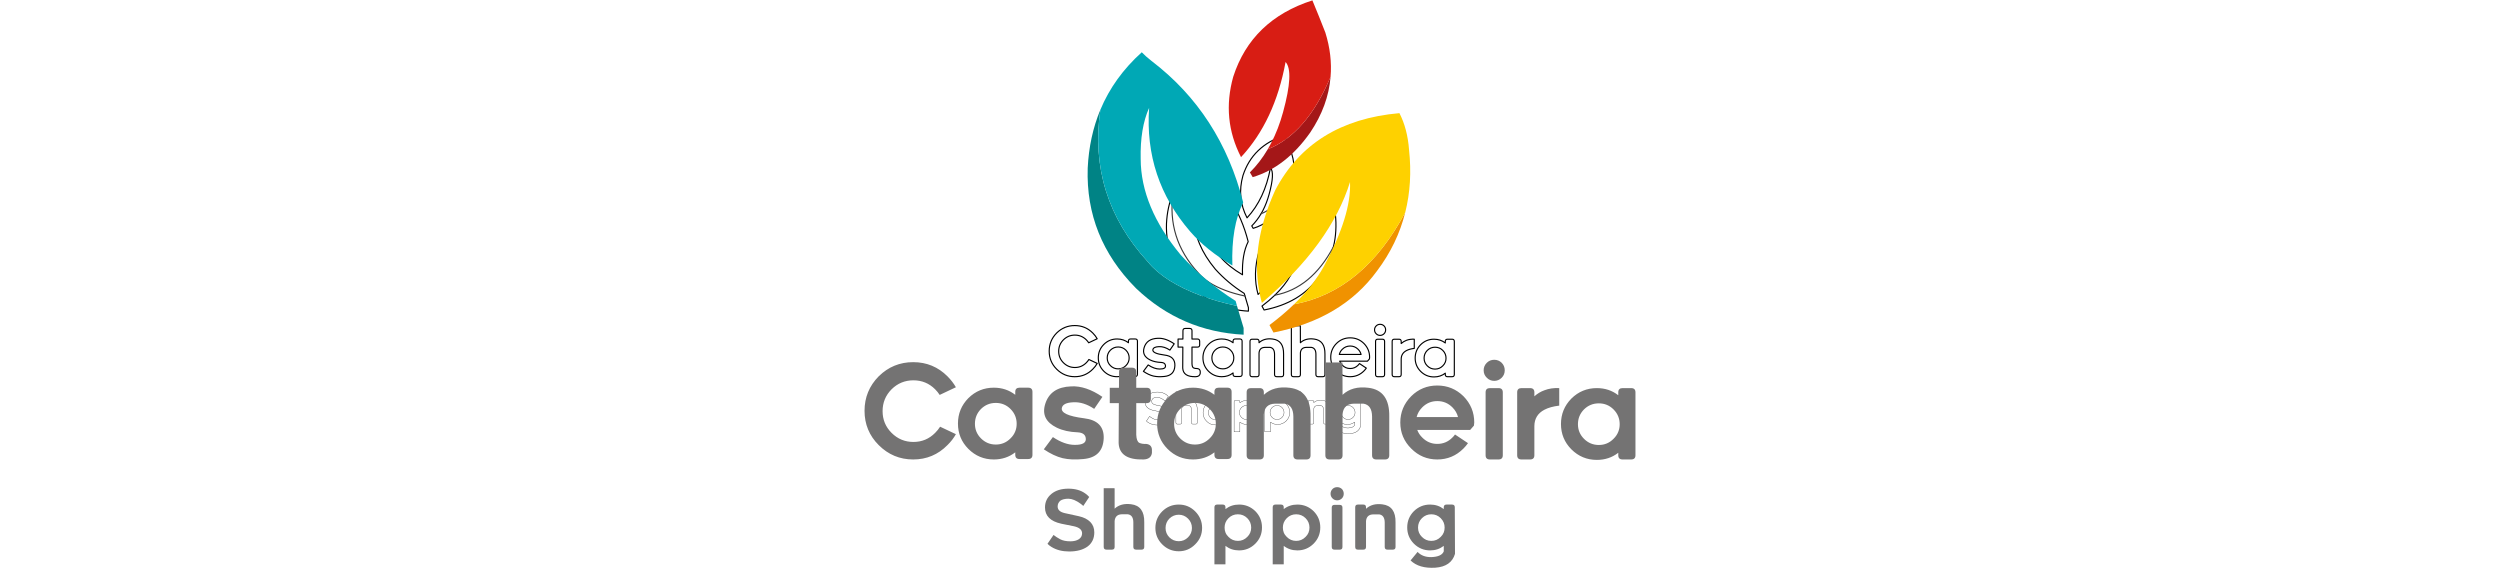 
<svg xmlns="http://www.w3.org/2000/svg" version="1.1" xmlns:xlink="http://www.w3.org/1999/xlink" preserveAspectRatio="none" x="0px" y="0px" width="2200px" height="500px" viewBox="0 0 2200 500">
<defs>
<g id="castanheira_shopping_0_Layer0_0_MEMBER_0_MEMBER_0_FILL">
<path fill="#747373" stroke="none" d="
M -155.65 44.5
Q -149.75 44.5 -145.6 48.65 -144.4 49.85 -143.5 51.25
L -136 47.7
Q -137.55 45 -139.9 42.65 -146.45 36.1 -155.75 36.1 -165.05 36.1 -171.7 42.65 -178.25 49.3 -178.25 58.6 -178.25 67.9 -171.7 74.45 -165.05 81.1 -155.75 81.1 -146.45 81.1 -139.9 74.45 -137.5 72.1 -136 69.4
L -143.3 65.95
Q -144.25 67.45 -145.6 68.8 -149.75 73 -155.65 73 -161.55 73 -165.75 68.8 -169.9 64.65 -169.9 58.75 -169.9 52.85 -165.75 48.65 -161.55 44.5 -155.65 44.5
M -102.6 47.9
L -106.55 47.9
Q -108.55 47.9 -108.55 49.85
L -108.55 51.2
Q -112.8 47.9 -118.45 47.9 -125.35 47.9 -130.25 52.75 -135.05 57.65 -135.05 64.5 -135.05 71.35 -130.25 76.2 -125.35 81.1 -118.45 81.1 -112.8 81.1 -108.55 77.8
L -108.55 78.95
Q -108.55 80.9 -106.55 80.9
L -102.6 80.9
Q -100.6 80.9 -100.6 78.95
L -100.6 49.85
Q -100.6 47.9 -102.6 47.9
M -124.4 71.35
Q -127.2 68.55 -127.2 64.6 -127.2 60.6 -124.4 57.75 -121.55 54.95 -117.55 54.95 -113.55 54.95 -110.75 57.75 -109.25 59.25 -108.55 61.05 -107.9 62.7 -107.9 64.6 -107.9 66.5 -108.55 68.1 -109.25 69.9 -110.75 71.35 -113.55 74.2 -117.55 74.2 -121.55 74.2 -124.4 71.35
M -72.05 57.7
L -68.25 52.15
Q -75.95 46.9 -82.75 47.3 -92.3 47.65 -94.7 55.45 -96.95 62.7 -89.35 66.4 -85.3 68.35 -79.65 68.55 -76.3 68.75 -75.95 71.2 -75.45 74.4 -81.05 74.35 -85.75 74.35 -91.15 70.75
L -95.35 76.4
Q -90.75 79.5 -86.65 80.5 -82.6 81.45 -77.05 80.9 -68 80.1 -67.65 71.3 -67.4 63.15 -76.75 62.05 -87.75 60.65 -87 57.25 -86.5 54.85 -81.7 54.65 -76.95 54.4 -72.05 57.7
M -54.6 38.65
L -58.55 38.65
Q -60.55 38.65 -60.55 40.6
L -60.6 47.95 -64.85 47.95 -64.85 55.05 -60.65 55.05 -60.75 73.5
Q -60.4 81.4 -49.2 81.1 -45.75 80.95 -45.35 78.1
L -45.35 76.5
Q -45.5 74.15 -48.1 73.9 -49.9 74 -51.2 73.4 -52.45 72.75 -52.6 69.7
L -52.6 55.05 -47.8 55.05
Q -46.3 55.05 -45.95 53.9 -45.85 53.55 -45.85 53.15
L -45.85 49.95
Q -45.85 47.95 -47.8 47.95
L -52.6 47.95 -52.6 40.6
Q -52.6 38.65 -54.6 38.65
M -10.5 47.9
L -14.45 47.9
Q -16.45 47.9 -16.45 49.85
L -16.45 51.2
Q -20.7 47.9 -26.35 47.9 -33.25 47.9 -38.15 52.75 -42.95 57.65 -42.95 64.5 -42.95 71.35 -38.15 76.2 -33.25 81.1 -26.35 81.1 -20.7 81.1 -16.45 77.8
L -16.45 78.95
Q -16.45 80.9 -14.45 80.9
L -10.5 80.9
Q -8.5 80.9 -8.5 78.95
L -8.5 49.85
Q -8.5 47.9 -10.5 47.9
M -16.45 61.05
Q -15.8 62.7 -15.8 64.6 -15.8 66.5 -16.45 68.1 -17.15 69.9 -18.65 71.35 -21.45 74.2 -25.45 74.2 -29.45 74.2 -32.3 71.35 -35.1 68.55 -35.1 64.6 -35.1 60.6 -32.3 57.75 -29.45 54.95 -25.45 54.95 -21.45 54.95 -18.65 57.75 -17.15 59.25 -16.45 61.05
M 4.4 48.1
L 0.45 48.1
Q -1.55 48.1 -1.55 50.05
L -1.55 79.15
Q -1.55 81.1 0.45 81.1
L 4.4 81.1
Q 6.4 81.1 6.4 79.15
L 6.4 60.15
Q 6.85 55.45 11.5 55.3
L 16.1 55.3
Q 20 55.95 20.05 61.25
L 20.05 79.15
Q 20.05 81.1 22.05 81.1
L 26 81.1
Q 28 81.1 28 79.15
L 28 61.25
Q 28.2 49.15 18.35 47.95 10.9 47 6.4 51.2
L 6.4 50.05
Q 6.4 48.1 4.4 48.1
M 42.75 36.8
Q 42.75 36.5 42.7 36.25
L 34.85 36.25 34.85 79.15
Q 34.85 81.1 36.85 81.1
L 40.8 81.1
Q 42.8 81.1 42.8 79.15
L 42.8 60.15
Q 43.25 55.45 47.9 55.3
L 52.5 55.3
Q 56.4 55.95 56.45 61.25
L 56.45 79.15
Q 56.45 81.1 58.45 81.1
L 62.4 81.1
Q 64.4 81.1 64.4 79.15
L 64.4 61.25
Q 64.6 49.15 54.75 47.95 47.3 47 42.8 51.2
L 42.75 36.8
M 103.55 65.45
Q 103.7 64.5 103.7 64 103.7 56.95 98.7 51.85 93.65 46.9 86.6 46.9 79.55 46.9 74.55 51.85 69.5 56.95 69.5 64 69.5 71.05 74.55 76.05 79.55 81.1 86.6 81.1 93.65 81.1 98.7 76.05 99.9 74.85 100.8 73.55
L 94.8 69.55
Q 94.3 70.3 93.6 70.95 90.7 73.9 86.6 73.9 82.55 73.9 79.65 70.95 78.05 69.4 77.35 67.45
L 101.8 67.45 103.55 65.45
M 93.6 57
Q 95.55 58.95 96.2 61.5
L 77.05 61.5
Q 77.7 58.95 79.65 57 82.55 54.1 86.6 54.1 90.7 54.1 93.6 57
M 114.9 48.1
L 110.95 48.1
Q 108.95 48.1 108.95 50.05
L 108.95 79.15
Q 108.95 81.1 110.95 81.1
L 114.9 81.1
Q 116.9 81.1 116.9 79.15
L 116.9 50.05
Q 116.9 48.1 114.9 48.1
M 116.4 36.4
Q 114.95 35 112.95 35 110.9 35 109.5 36.4 108.05 37.85 108.05 39.85 108.05 41.9 109.5 43.3 110.9 44.75 112.95 44.75 114.95 44.75 116.4 43.3 117.8 41.9 117.8 39.85 117.8 37.85 116.4 36.4
M 129.5 48.1
L 125.55 48.1
Q 123.55 48.1 123.55 50.05
L 123.55 79.15
Q 123.55 81.1 125.55 81.1
L 129.5 81.1
Q 131.5 81.1 131.5 79.15
L 131.5 65.65
Q 131.55 60.5 136.15 58.1 138.8 56.7 143 56.2
L 143 48.1
Q 139.25 47.9 136.15 49.1 133.6 50 131.5 51.9
L 131.5 50.05
Q 131.5 48.1 129.5 48.1
M 176.25 48.1
L 172.3 48.1
Q 170.3 48.1 170.3 50.05
L 170.3 51.4
Q 166.05 48.1 160.4 48.1 153.5 48.1 148.6 52.95 143.8 57.85 143.8 64.7 143.8 71.55 148.6 76.4 153.5 81.3 160.4 81.3 166.05 81.3 170.3 78
L 170.3 79.15
Q 170.3 81.1 172.3 81.1
L 176.25 81.1
Q 178.25 81.1 178.25 79.15
L 178.25 50.05
Q 178.25 48.1 176.25 48.1
M 170.3 61.25
Q 170.95 62.9 170.95 64.8 170.95 66.7 170.3 68.3 169.6 70.1 168.1 71.55 165.3 74.4 161.3 74.4 157.3 74.4 154.45 71.55 151.65 68.75 151.65 64.8 151.65 60.8 154.45 57.95 157.3 55.15 161.3 55.15 165.3 55.15 168.1 57.95 169.6 59.45 170.3 61.25 Z"/>
</g>

<g id="castanheira_shopping_0_Layer0_0_MEMBER_0_MEMBER_1_FILL">
<path fill="#747373" stroke="none" d="
M -32.05 101.95
Q -36.5 101.95 -39.7 105.1 -42.85 108.3 -42.85 112.75 -42.85 117.2 -39.7 120.35 -36.5 123.55 -32.05 123.55 -27.6 123.55 -24.45 120.35 -21.25 117.2 -21.25 112.75 -21.25 108.3 -24.45 105.1 -27.6 101.95 -32.05 101.95
M -36.4 108.45
Q -34.55 106.65 -32.05 106.65 -29.55 106.65 -27.75 108.45 -25.95 110.25 -25.95 112.8 -25.95 115.3 -27.75 117.1 -29.55 118.9 -32.05 118.9 -34.55 118.9 -36.4 117.1 -38.15 115.3 -38.15 112.8 -38.15 110.25 -36.4 108.45
M -61.7 94.75
Q -61.7 94.55 -61.75 94.4
L -66.75 94.4 -66.75 121.55
Q -66.75 122.8 -65.45 122.8
L -62.95 122.8
Q -61.7 122.8 -61.7 121.55
L -61.7 109.55
Q -61.4 106.55 -58.45 106.45
L -55.55 106.45
Q -53.05 106.85 -53.05 110.2
L -53.05 121.55
Q -53.05 122.8 -51.75 122.8
L -49.25 122.8
Q -48 122.8 -48 121.55
L -48 110.2
Q -47.85 102.55 -54.1 101.8 -58.85 101.2 -61.7 103.85
L -61.7 94.75
M 3.4 120
Q 6.45 116.9 6.45 112.55 6.45 108.15 3.4 105.05 0.25 101.95 -4.15 101.95 -7.75 101.95 -10.45 104.05
L -10.45 103.2
Q -10.45 101.95 -11.75 101.95
L -14.25 101.95
Q -15.55 101.95 -15.55 103.2
L -15.55 129.6 -10.45 129.6 -10.45 121.05
Q -7.75 123.15 -4.15 123.15 0.25 123.15 3.4 120
M -4.7 106.45
Q -2.15 106.45 -0.35 108.25 1.45 110.05 1.45 112.6 1.45 115.15 -0.35 116.9 -2.15 118.75 -4.7 118.75 -7.25 118.75 -9.05 116.9 -10 116 -10.45 114.85 -10.85 113.8 -10.85 112.6 -10.85 111.4 -10.45 110.35 -10 109.2 -9.05 108.25 -7.25 106.45 -4.7 106.45
M 30.35 105.05
Q 27.2 101.95 22.8 101.95 19.2 101.95 16.5 104.05
L 16.5 103.2
Q 16.5 101.95 15.2 101.95
L 12.7 101.95
Q 11.4 101.95 11.4 103.2
L 11.4 129.6 16.5 129.6 16.5 121.05
Q 19.2 123.15 22.8 123.15 27.2 123.15 30.35 120 33.4 116.9 33.4 112.55 33.4 108.15 30.35 105.05
M 22.25 106.45
Q 24.8 106.45 26.6 108.25 28.4 110.05 28.4 112.6 28.4 115.15 26.6 116.9 24.8 118.75 22.25 118.75 19.7 118.75 17.9 116.9 16.95 116 16.5 114.85 16.1 113.8 16.1 112.6 16.1 111.4 16.5 110.35 16.95 109.2 17.9 108.25 19.7 106.45 22.25 106.45
M 43.65 103.35
Q 43.65 102.1 42.4 102.1
L 39.95 102.1
Q 38.7 102.1 38.7 103.35
L 38.7 121.55
Q 38.7 122.8 39.95 122.8
L 42.4 122.8
Q 43.65 122.8 43.65 121.55
L 43.65 103.35
M 73.6 112.55
Q 73.6 116.9 76.65 120 79.8 123.15 84.2 123.15 87.8 123.15 90.5 121.05
L 90.5 123.6
Q 89.5 126.1 84.7 126.25 80.7 126.3 78.4 123.85
L 75.15 127.8
Q 79.1 131.6 86.55 131.15 93.95 130.65 95.7 124.75
L 95.6 103.2
Q 95.6 101.95 94.3 101.95
L 91.8 101.95
Q 90.5 101.95 90.5 103.2
L 90.5 104.05
Q 87.8 101.95 84.2 101.95 79.8 101.95 76.65 105.05 73.6 108.15 73.6 112.55
M 80.4 116.9
Q 78.6 115.15 78.6 112.6 78.6 110.05 80.4 108.25 82.2 106.45 84.75 106.45 87.3 106.45 89.1 108.25 90.05 109.2 90.5 110.35 90.9 111.4 90.9 112.6 90.9 113.8 90.5 114.85 90.05 116 89.1 116.9 87.3 118.75 84.75 118.75 82.2 118.75 80.4 116.9
M 68.2 110.25
Q 68.35 102.6 62.1 101.85 57.4 101.25 54.55 103.9
L 54.55 103.2
Q 54.55 101.95 53.3 101.95
L 50.8 101.95
Q 49.55 101.95 49.55 103.2
L 49.55 121.55
Q 49.55 122.8 50.8 122.8
L 53.3 122.8
Q 54.55 122.8 54.55 121.55
L 54.55 109.55
Q 54.85 106.6 57.8 106.5
L 60.7 106.5
Q 63.15 106.9 63.2 110.25
L 63.2 121.55
Q 63.2 122.8 64.45 122.8
L 66.95 122.8
Q 68.2 122.8 68.2 121.55
L 68.2 110.25
M 39.05 94.75
Q 38.15 95.7 38.15 96.95 38.15 98.2 39.05 99.1 39.95 100 41.2 100 42.45 100 43.4 99.1 44.25 98.2 44.25 96.95 44.25 95.7 43.4 94.75 42.45 93.9 41.2 93.9 39.95 93.9 39.05 94.75 Z"/>
</g>

<g id="castanheira_shopping_0_Layer0_0_MEMBER_0_MEMBER_1_MEMBER_0_FILL">
<path fill="#747373" stroke="none" d="
M 910.65 235.9
Q 907.65 238.35 907.65 242.2 907.65 248.05 915.15 249.7
L 921.1 250.9
Q 924.8 251.75 924.8 254.15 924.8 255.85 923.35 256.85 921.85 257.85 919.4 257.85 916.505 257.854 914.7 256.9 912.883 255.939 911.6 254.9
L 908.8 259
Q 909.596 259.814 910.65 260.45 914.05 262.55 918.85 262.55 924.15 262.55 927.35 260.25 930.45 257.9 930.45 253.7 930.45 250.8 928.6 248.9 926.7 247 923.35 246.25
L 916.75 244.8
Q 913.5 244.05 913.5 241.75 913.5 240.15 914.7 239.1 915.999 238.153 918.5 238.15 921.002 238.191 924.1 240.45 924.937 241.061 925.35 241.5
L 928.1 237.35
Q 927.318 236.453 926.25 235.7 923.15 233.5 918.5 233.5 913.6 233.5 910.65 235.9 Z"/>
</g>

<g id="castanheira_shopping_0_Layer0_0_MEMBER_1_FILL">
<path fill="#008385" stroke="none" d="
M 998.6 162.3
L 998.6 159.2 995.55 149
Q 976.805 145.043 964.2 137.15 958.092 133.266 954.3 128.6 926.542 98.174 932.35 58.3 927.2 70.655 926.5 85.3 925.462 117.197 948.7 140.7 948.825 140.825 948.95 140.95 969.857 160.819 998.6 162.3 Z"/>

<path fill="#00A8B5" stroke="none" d="
M 973.9 114.6
Q 981.252 123.136 993.4 130.3 992.812 112.326 998.4 101.15 987.986 60.085 956 35.7 953.209 33.51 951.5 31.7 938.617 43.291 932.35 58.3 926.542 98.174 954.3 128.6 958.092 133.266 964.2 137.15 976.805 145.043 995.55 149
L 994.9 146.7
Q 980.475 137.575 969.5 125.4 951.059 103.186 951 81 950.679 66.832 954.9 57.4 952.629 90.024 973.9 114.6 Z"/>

<path fill="#A41718" stroke="none" d="
M 1009.75 76.55
Q 1006.215 82.579 1001.5 87.25
L 1002.8 89.45
Q 1018.107 84.86 1029.4 68.8 1037.729 56.382 1038.8 43.1 1027.62 69.519 1009.75 76.55 Z"/>

<path fill="#D81D14" stroke="none" d="
M 1038.8 43.1
Q 1039.669 33.096 1036.4 22.6 1033.584 15.345 1030.4 7.7 1002.281 16.772 993.8 43 988.322 62.549 997.4 80.2 1012.963 63.473 1018 36.2 1021.989 40.586 1016.85 59.35 1014.7 67.251 1011.3 73.75 1010.572 75.197 1009.75 76.55 1027.62 69.519 1038.8 43.1 Z"/>

<path fill="#F09200" stroke="none" d="
M 1010.55 157.85
L 1012.4 161.3
Q 1044.012 155.128 1060.3 132.8 1069.732 120.266 1073.35 105.7 1053.935 142.248 1021.9 148.25 1016.851 153.124 1010.55 157.85 Z"/>

<path fill="#FED100" stroke="none" d="
M 1075.1 76.8
Q 1074.374 67.085 1070.65 59.85 1029.961 63.426 1013.15 95.6 1011.601 99.07 1010.3 102.45 1008.99 106.009 1007.95 109.5 1002.103 129.697 1007.05 147.6 1038.915 120.417 1047.8 91.7 1048.489 107.078 1035.7 130.7 1030.735 139.705 1021.9 148.25 1053.935 142.248 1073.35 105.7 1076.766 92.14 1075.1 76.8 Z"/>
</g>

<path id="Layer1_0_1_STROKES" stroke="#000000" stroke-width="1" stroke-linejoin="round" stroke-linecap="round" fill="none" d="
M 1038.85 154.6
Q 1039.65 144.6 1036.4 134.1 1033.6 126.85 1030.4 119.2 1002.3 128.25 993.8 154.5 988.3 174.05 997.4 191.7 1012.95 174.95 1018 147.7 1022 152.1 1016.85 170.85 1014.7 178.75 1011.35 185.25 1010.55 186.7 1009.75 188.1
M 1038.85 154.6
Q 1037.75 167.9 1029.4 180.3 1018.1 196.35 1002.8 200.95
L 1001.55 198.8
Q 1006.2 194.1 1009.75 188.1
M 1008 221
Q 1009 217.5 1010.35 213.95 1011.6 210.55 1013.2 207.15 1029.95 174.95 1070.65 171.35 1074.35 178.6 1075.1 188.3 1076.75 203.65 1073.4 217.25 1069.75 231.75 1060.3 244.3 1044 266.65 1012.4 272.8
L 1010.55 269.35
Q 1016.85 264.6 1021.9 259.75 1030.75 251.2 1035.75 242.2 1048.5 218.6 1047.8 203.2 1038.9 231.9 1007.1 259.1 1002.1 241.2 1008 221 Z
M 995.6 260.5
L 994.9 258.2
Q 980.5 249.1 969.5 236.9 951.05 214.7 951 192.5 950.7 178.35 954.9 168.9 952.65 201.5 973.9 226.1 981.25 234.65 993.4 241.8 992.8 223.85 998.4 212.65 988 171.6 956 147.2 953.2 145 951.5 143.2 938.6 154.8 932.35 169.85
M 995.6 260.5
L 998.6 270.7 998.6 273.8
Q 969.85 272.3 948.95 252.45 948.85 252.3 948.7 252.2 925.45 228.7 926.5 196.8 927.2 182.15 932.35 169.85"/>

<path id="Layer1_0_2_STROKES" stroke="#3A3A3A" stroke-width="1" stroke-linejoin="round" stroke-linecap="round" fill="none" d="
M 1038.85 154.6
Q 1027.6 181 1009.75 188.1
M 932.35 169.85
Q 926.55 209.65 954.35 240.1 958.1 244.75 964.2 248.65 976.8 256.55 995.6 260.5
M 1073.4 217.25
Q 1053.95 253.75 1021.9 259.75"/>

<path id="Layer1_0_3_STROKES" stroke="#000000" stroke-width="0.25" stroke-linejoin="round" stroke-linecap="round" fill="none" d="
M 1045.8 347.35
Q 1045.8 348.6 1044.95 349.5 1044.05 350.4 1042.8 350.4 1041.5 350.4 1040.6 349.5 1039.7 348.6 1039.7 347.35 1039.7 346.1 1040.6 345.2 1041.5 344.3 1042.8 344.3 1044.05 344.3 1044.95 345.2 1045.8 346.1 1045.8 347.35 Z
M 990.7 363
Q 990.7 364.2 991.1 365.25 991.55 366.4 992.5 367.3 994.3 369.15 996.85 369.15 999.4 369.15 1001.2 367.3 1003 365.55 1003 363 1003 360.45 1001.2 358.65 999.4 356.85 996.85 356.85 994.3 356.85 992.5 358.65 991.55 359.6 991.1 360.75 990.7 361.8 990.7 363 Z
M 989.8 352.35
L 987.3 352.35
Q 986 352.35 986 353.6
L 986 380 991.1 380 991.1 371.45
Q 993.8 373.55 997.4 373.55 1001.8 373.55 1004.95 370.4 1008 367.3 1008 362.95 1008 358.55 1004.95 355.45 1001.8 352.35 997.4 352.35 993.8 352.35 991.1 354.45
L 991.1 353.6
Q 991.1 352.35 989.8 352.35 Z
M 975.6 363.2
Q 975.6 365.7 973.8 367.5 972 369.3 969.5 369.3 967 369.3 965.15 367.5 963.4 365.7 963.4 363.2 963.4 360.65 965.15 358.85 967 357.05 969.5 357.05 972 357.05 973.8 358.85 975.6 360.65 975.6 363.2 Z
M 980.3 363.15
Q 980.3 367.6 977.1 370.75 973.95 373.95 969.5 373.95 965.05 373.95 961.85 370.75 958.7 367.6 958.7 363.15 958.7 358.7 961.85 355.5 965.05 352.35 969.5 352.35 973.95 352.35 977.1 355.5 980.3 358.7 980.3 363.15 Z
M 1052.35 352.35
L 1054.85 352.35
Q 1056.1 352.35 1056.1 353.6
L 1056.1 354.3
Q 1058.95 351.65 1063.65 352.25 1069.9 353 1069.75 360.65
L 1069.75 371.95
Q 1069.75 373.2 1068.5 373.2
L 1066 373.2
Q 1064.75 373.2 1064.75 371.95
L 1064.75 360.65
Q 1064.7 357.3 1062.25 356.9
L 1059.35 356.9
Q 1056.4 357 1056.1 359.95
L 1056.1 371.95
Q 1056.1 373.2 1054.85 373.2
L 1052.35 373.2
Q 1051.1 373.2 1051.1 371.95
L 1051.1 353.6
Q 1051.1 352.35 1052.35 352.35 Z
M 1045.25 371.95
L 1045.25 353.75
Q 1045.25 352.5 1043.95 352.5
L 1041.5 352.5
Q 1040.25 352.5 1040.25 353.75
L 1040.25 371.95
Q 1040.25 373.2 1041.5 373.2
L 1043.95 373.2
Q 1045.25 373.2 1045.25 371.95 Z
M 1017.65 363
Q 1017.65 364.2 1018.05 365.25 1018.5 366.4 1019.45 367.3 1021.25 369.15 1023.8 369.15 1026.35 369.15 1028.15 367.3 1029.95 365.55 1029.95 363 1029.95 360.45 1028.15 358.65 1026.35 356.85 1023.8 356.85 1021.25 356.85 1019.45 358.65 1018.5 359.6 1018.05 360.75 1017.65 361.8 1017.65 363 Z
M 1016.75 352.35
L 1014.25 352.35
Q 1012.95 352.35 1012.95 353.6
L 1012.95 380 1018.05 380 1018.05 371.45
Q 1020.75 373.55 1024.35 373.55 1028.75 373.55 1031.9 370.4 1034.95 367.3 1034.95 362.95 1034.95 358.55 1031.9 355.45 1028.75 352.35 1024.35 352.35 1020.75 352.35 1018.05 354.45
L 1018.05 353.6
Q 1018.05 352.35 1016.75 352.35 Z
M 1093.35 352.35
L 1095.85 352.35
Q 1097.15 352.35 1097.15 353.6
L 1097.25 375.15
Q 1095.5 381.05 1088.1 381.55 1080.65 382 1076.7 378.2
L 1079.95 374.25
Q 1082.25 376.7 1086.25 376.65 1091.05 376.5 1092.05 374
L 1092.05 371.45
Q 1089.35 373.55 1085.75 373.55 1081.35 373.55 1078.2 370.4 1075.15 367.3 1075.15 362.95 1075.15 358.55 1078.2 355.45 1081.35 352.35 1085.75 352.35 1089.35 352.35 1092.05 354.45
L 1092.05 353.6
Q 1092.05 352.35 1093.35 352.35 Z
M 1092.45 363
Q 1092.45 364.2 1092.05 365.25 1091.6 366.4 1090.65 367.3 1088.85 369.15 1086.3 369.15 1083.75 369.15 1081.95 367.3 1080.15 365.55 1080.15 363 1080.15 360.45 1081.95 358.65 1083.75 356.85 1086.3 356.85 1088.85 356.85 1090.65 358.65 1091.6 359.6 1092.05 360.75 1092.45 361.8 1092.45 363 Z
M 939.85 354.25
L 939.85 345.15
Q 939.85 344.95 939.8 344.8
L 934.8 344.8 934.8 371.95
Q 934.8 373.2 936.1 373.2
L 938.6 373.2
Q 939.85 373.2 939.85 371.95
L 939.85 359.95
Q 940.15 356.95 943.1 356.85
L 946 356.85
Q 948.5 357.25 948.5 360.6
L 948.5 371.95
Q 948.5 373.2 949.8 373.2
L 952.3 373.2
Q 953.55 373.2 953.55 371.95
L 953.55 360.6
Q 953.7 352.95 947.45 352.2 942.7 351.6 939.85 354.25 Z
M 910.65 371.95
Q 914.05 374.05 918.85 374.05 924.15 374.05 927.35 371.75 930.45 369.4 930.45 365.2 930.45 362.3 928.6 360.4 926.7 358.5 923.35 357.75
L 916.75 356.3
Q 913.5 355.55 913.5 353.25 913.5 351.65 914.7 350.6 916 349.65 918.5 349.7 921 349.7 924.1 351.95 924.95 352.55 925.35 353
L 928.1 348.9
Q 927.3 347.95 926.25 347.2 923.15 345 918.5 345 913.6 345 910.65 347.4 907.65 349.85 907.65 353.7 907.65 359.55 915.15 361.2
L 921.1 362.4
Q 924.8 363.25 924.8 365.65 924.8 367.35 923.35 368.35 921.85 369.35 919.4 369.35 916.5 369.35 914.7 368.4 912.9 367.45 911.6 366.4
L 908.85 370.5
Q 909.6 371.3 910.65 371.95 Z"/>

<path id="Layer1_1_1_STROKES" stroke="#000000" stroke-width="1" stroke-linejoin="round" stroke-linecap="round" fill="none" d="
M 855.95 208.35
Q 851.8 212.55 845.9 212.55 840 212.55 835.8 208.35 831.65 204.2 831.65 198.3 831.65 192.4 835.8 188.2 840 184.05 845.9 184.05 851.8 184.05 855.95 188.2 857.173 189.423 858.05 190.8
L 865.525 187.25
Q 864.012 184.562 861.65 182.2 855.1 175.65 845.8 175.65 836.5 175.65 829.85 182.2 823.3 188.85 823.3 198.15 823.3 207.45 829.85 214 836.5 220.65 845.8 220.65 855.1 220.65 861.65 214 864.03 211.655 865.55 208.95
L 858.225 205.5
Q 857.3 207.016 855.95 208.35 Z"/>

<path id="Layer1_2_1_STROKES" stroke="#000000" stroke-width="1" stroke-linejoin="round" stroke-linecap="round" fill="none" d="
M 895 187.1
L 898.95 187.1
Q 900.95 187.1 900.95 189.05
L 900.95 218.15
Q 900.95 220.1 898.95 220.1
L 895 220.1
Q 893 220.1 893 218.15
L 893 216.975
Q 888.747 220.3 883.1 220.3 876.2 220.3 871.3 215.4 866.5 210.55 866.5 203.7 866.5 196.85 871.3 191.95 876.2 187.1 883.1 187.1 888.747 187.1 893 190.4
L 893 189.05
Q 893 187.1 895 187.1 Z
M 893.65 203.8
Q 893.65 205.686 893 207.3 892.289 209.087 890.8 210.55 888 213.4 884 213.4 880 213.4 877.15 210.55 874.35 207.75 874.35 203.8 874.35 199.8 877.15 196.95 880 194.15 884 194.15 888 194.15 890.8 196.95 892.289 198.439 893 200.25 893.65 201.89 893.65 203.8 Z"/>

<path id="Layer1_3_1_STROKES" stroke="#000000" stroke-width="1" stroke-linejoin="round" stroke-linecap="round" fill="none" d="
M 929.5 196.6
L 933.3 191.05
Q 925.6 185.8 918.8 186.2 909.25 186.55 906.85 194.35 904.6 201.6 912.2 205.3 916.25 207.25 921.9 207.45 925.25 207.65 925.6 210.1 926.1 213.3 920.5 213.25 915.8 213.25 910.4 209.65
L 906.2 215.3
Q 910.8 218.4 914.9 219.4 918.95 220.35 924.5 219.8 933.55 219 933.9 210.2 934.15 202.05 924.8 200.95 913.8 199.55 914.55 196.15 915.05 193.75 919.85 193.55 924.6 193.3 929.5 196.6 Z"/>

<path id="Layer1_4_1_STROKES" stroke="#000000" stroke-width="1" stroke-linejoin="round" stroke-linecap="round" fill="none" d="
M 943 177.55
L 946.95 177.55
Q 948.95 177.55 948.95 179.5
L 948.95 186.85 953.75 186.85
Q 955.7 186.85 955.7 188.85
L 955.7 192.05
Q 955.689 192.452 955.6 192.775 955.246 193.95 953.75 193.95
L 948.95 193.95 948.95 208.6
Q 949.076 211.654 950.35 212.275 951.635 212.898 953.45 212.8 956.025 213.065 956.2 215.4
L 956.2 217
Q 955.78 219.828 952.35 220 941.169 220.314 940.8 212.4
L 940.9 193.95 936.7 193.95 936.7 186.85 940.95 186.85 941 179.5
Q 941 177.55 943 177.55 Z"/>

<path id="Layer1_5_1_STROKES" stroke="#000000" stroke-width="1" stroke-linejoin="round" stroke-linecap="round" fill="none" d="
M 985.75 203.8
Q 985.75 205.7 985.1 207.3 984.4 209.1 982.9 210.55 980.1 213.4 976.1 213.4 972.1 213.4 969.25 210.55 966.45 207.75 966.45 203.8 966.45 199.8 969.25 196.95 972.1 194.15 976.1 194.15 980.1 194.15 982.9 196.95 984.4 198.45 985.1 200.25 985.75 201.9 985.75 203.8 Z
M 987.1 187.1
L 991.05 187.1
Q 993.05 187.1 993.05 189.05
L 993.05 218.15
Q 993.05 220.1 991.05 220.1
L 987.1 220.1
Q 985.1 220.1 985.1 218.15
L 985.1 217
Q 980.85 220.3 975.2 220.3 968.3 220.3 963.4 215.4 958.6 210.55 958.6 203.7 958.6 196.85 963.4 191.95 968.3 187.1 975.2 187.1 980.85 187.1 985.1 190.4
L 985.1 189.05
Q 985.1 187.1 987.1 187.1 Z"/>

<path id="Layer1_6_1_STROKES" stroke="#000000" stroke-width="1" stroke-linejoin="round" stroke-linecap="round" fill="none" d="
M 1002 187
L 1005.95 187
Q 1007.95 187 1007.95 188.95
L 1007.95 190.1
Q 1012.462 185.887 1019.9 186.85 1029.769 188.036 1029.55 200.15
L 1029.55 218.05
Q 1029.55 220 1027.55 220
L 1023.6 220
Q 1021.6 220 1021.6 218.05
L 1021.6 200.15
Q 1021.546 194.841 1017.65 194.175
L 1013.05 194.2
Q 1008.409 194.325 1007.95 199.05
L 1007.95 218.05
Q 1007.95 220 1005.95 220
L 1002 220
Q 1000 220 1000 218.05
L 1000 188.95
Q 1000 187 1002 187 Z"/>

<path id="Layer1_7_1_STROKES" stroke="#000000" stroke-width="1" stroke-linejoin="round" stroke-linecap="round" fill="none" d="
M 1044.35 190.1
L 1044.3 175.7
Q 1044.3 175.4 1044.25 175.15
L 1036.4 175.15 1036.4 218.05
Q 1036.4 220 1038.4 220
L 1042.35 220
Q 1044.35 220 1044.35 218.05
L 1044.35 199.05
Q 1044.8 194.35 1049.45 194.2
L 1054.05 194.2
Q 1057.95 194.85 1058 200.15
L 1058 218.05
Q 1058 220 1060 220
L 1063.95 220
Q 1065.95 220 1065.95 218.05
L 1065.95 200.15
Q 1066.15 188.05 1056.3 186.85 1048.85 185.9 1044.35 190.1 Z"/>

<path id="Layer1_8_1_STROKES" stroke="#000000" stroke-width="1" stroke-linejoin="round" stroke-linecap="round" fill="none" d="
M 1081.2 196.5
Q 1084.1 193.6 1088.15 193.6 1092.25 193.6 1095.15 196.5 1097.122 198.472 1097.75 201
L 1078.6 201
Q 1079.228 198.472 1081.2 196.5 Z
M 1105.25 203.5
Q 1105.25 203.98 1105.1 204.95
L 1103.35 206.95 1078.9 206.95
Q 1079.611 208.888 1081.2 210.45 1084.1 213.4 1088.15 213.4 1092.25 213.4 1095.15 210.45 1095.829 209.783 1096.35 209.05
L 1102.35 213.05
Q 1101.437 214.363 1100.25 215.55 1095.2 220.6 1088.15 220.6 1081.1 220.6 1076.1 215.55 1071.05 210.55 1071.05 203.5 1071.05 196.45 1076.1 191.35 1081.1 186.4 1088.15 186.4 1095.2 186.4 1100.25 191.35 1105.25 196.45 1105.25 203.5 Z"/>

<path id="Layer1_9_1_STROKES" stroke="#000000" stroke-width="1" stroke-linejoin="round" stroke-linecap="round" fill="none" d="
M 1127.1 187
L 1131.05 187
Q 1133.05 187 1133.05 188.95
L 1133.05 190.8
Q 1135.152 188.922 1137.7 187.975 1140.796 186.803 1144.55 187
L 1144.55 195.1
Q 1140.363 195.588 1137.7 197 1133.102 199.408 1133.05 204.55
L 1133.05 218.05
Q 1133.05 220 1131.05 220
L 1127.1 220
Q 1125.1 220 1125.1 218.05
L 1125.1 188.95
Q 1125.1 187 1127.1 187 Z"/>

<path id="Layer1_10_1_STROKES" stroke="#000000" stroke-width="1" stroke-linejoin="round" stroke-linecap="round" fill="none" d="
M 1172.5 203.8
Q 1172.5 205.7 1171.85 207.3 1171.15 209.1 1169.65 210.55 1166.85 213.4 1162.85 213.4 1158.85 213.4 1156 210.55 1153.2 207.75 1153.2 203.8 1153.2 199.8 1156 196.95 1158.85 194.15 1162.85 194.15 1166.85 194.15 1169.65 196.95 1171.15 198.45 1171.85 200.25 1172.5 201.9 1172.5 203.8 Z
M 1173.85 187.1
L 1177.8 187.1
Q 1179.8 187.1 1179.8 189.05
L 1179.8 218.15
Q 1179.8 220.1 1177.8 220.1
L 1173.85 220.1
Q 1171.85 220.1 1171.85 218.15
L 1171.85 217
Q 1167.6 220.3 1161.95 220.3 1155.05 220.3 1150.15 215.4 1145.35 210.55 1145.35 203.7 1145.35 196.85 1150.15 191.95 1155.05 187.1 1161.95 187.1 1167.6 187.1 1171.85 190.4
L 1171.85 189.05
Q 1171.85 187.1 1173.85 187.1 Z"/>

<path id="Layer1_11_MEMBER_0_1_STROKES" stroke="#000000" stroke-width="1" stroke-linejoin="round" stroke-linecap="round" fill="none" d="
M 1119.4 178.75
Q 1119.4 180.8 1118 182.2 1116.55 183.65 1114.55 183.65 1112.5 183.65 1111.1 182.2 1109.65 180.8 1109.65 178.75 1109.65 176.75 1111.1 175.3 1112.5 173.9 1114.55 173.9 1116.55 173.9 1118 175.3 1119.4 176.75 1119.4 178.75 Z"/>

<path id="Layer1_11_MEMBER_1_1_STROKES" stroke="#000000" stroke-width="1" stroke-linejoin="round" stroke-linecap="round" fill="none" d="
M 1118.45 218.05
L 1118.45 188.95
Q 1118.45 187 1116.45 187
L 1112.5 187
Q 1110.5 187 1110.5 188.95
L 1110.5 218.05
Q 1110.5 220 1112.5 220
L 1116.45 220
Q 1118.45 220 1118.45 218.05 Z"/>
</defs>

<g transform="matrix( 1, 0, 0, 1, 100,0) ">
<use xlink:href="#Layer1_0_1_STROKES"/>

<use xlink:href="#Layer1_0_2_STROKES"/>

<use xlink:href="#Layer1_0_3_STROKES"/>
</g>

<g transform="matrix( 1, 0, 0, 1, 100,110.85) ">
<use xlink:href="#Layer1_1_1_STROKES"/>
</g>

<g transform="matrix( 1, 0, 0, 1, 100,111.2) ">
<use xlink:href="#Layer1_2_1_STROKES"/>
</g>

<g transform="matrix( 1, 0, 0, 1, 100,111.5) ">
<use xlink:href="#Layer1_3_1_STROKES"/>
</g>

<g transform="matrix( 1, 0, 0, 1, 100,111.5) ">
<use xlink:href="#Layer1_4_1_STROKES"/>
</g>

<g transform="matrix( 1, 0, 0, 1, 100,111.2) ">
<use xlink:href="#Layer1_5_1_STROKES"/>
</g>

<g transform="matrix( 1, 0, 0, 1, 100,111.5) ">
<use xlink:href="#Layer1_6_1_STROKES"/>
</g>

<g transform="matrix( 1, 0, 0, 1, 100,111.5) ">
<use xlink:href="#Layer1_7_1_STROKES"/>
</g>

<g transform="matrix( 1, 0, 0, 1, 100,110.9) ">
<use xlink:href="#Layer1_8_1_STROKES"/>
</g>

<g transform="matrix( 1, 0, 0, 1, 100,111.5) ">
<use xlink:href="#Layer1_9_1_STROKES"/>
</g>

<g transform="matrix( 1, 0, 0, 1, 100,111.4) ">
<use xlink:href="#Layer1_10_1_STROKES"/>
</g>

<g transform="matrix( 1, 0, 0, 1, 99.95,111.5) ">
<use xlink:href="#Layer1_11_MEMBER_0_1_STROKES"/>
</g>

<g transform="matrix( 1, 0, 0, 1, 100,111.5) ">
<use xlink:href="#Layer1_11_MEMBER_1_1_STROKES"/>
</g>

<g transform="matrix( 1.903, 0, 0, 1.903, 1100,250) ">
<g transform="matrix( 1, 0, 0, 1, 0,0) ">
<use xlink:href="#castanheira_shopping_0_Layer0_0_MEMBER_0_MEMBER_0_FILL"/>
</g>

<g transform="matrix( 1, 0, 0, 1, -0.9,0) ">
<use xlink:href="#castanheira_shopping_0_Layer0_0_MEMBER_0_MEMBER_1_FILL"/>
</g>

<g transform="matrix( 1, 0, 0, 1, -1002.45,-138.9) ">
<use xlink:href="#castanheira_shopping_0_Layer0_0_MEMBER_0_MEMBER_1_MEMBER_0_FILL"/>
</g>

<g transform="matrix( 1, 0, 0, 1, -1001.55,-138.9) ">
<use xlink:href="#castanheira_shopping_0_Layer0_0_MEMBER_1_FILL"/>
</g>
</g>
</svg>
